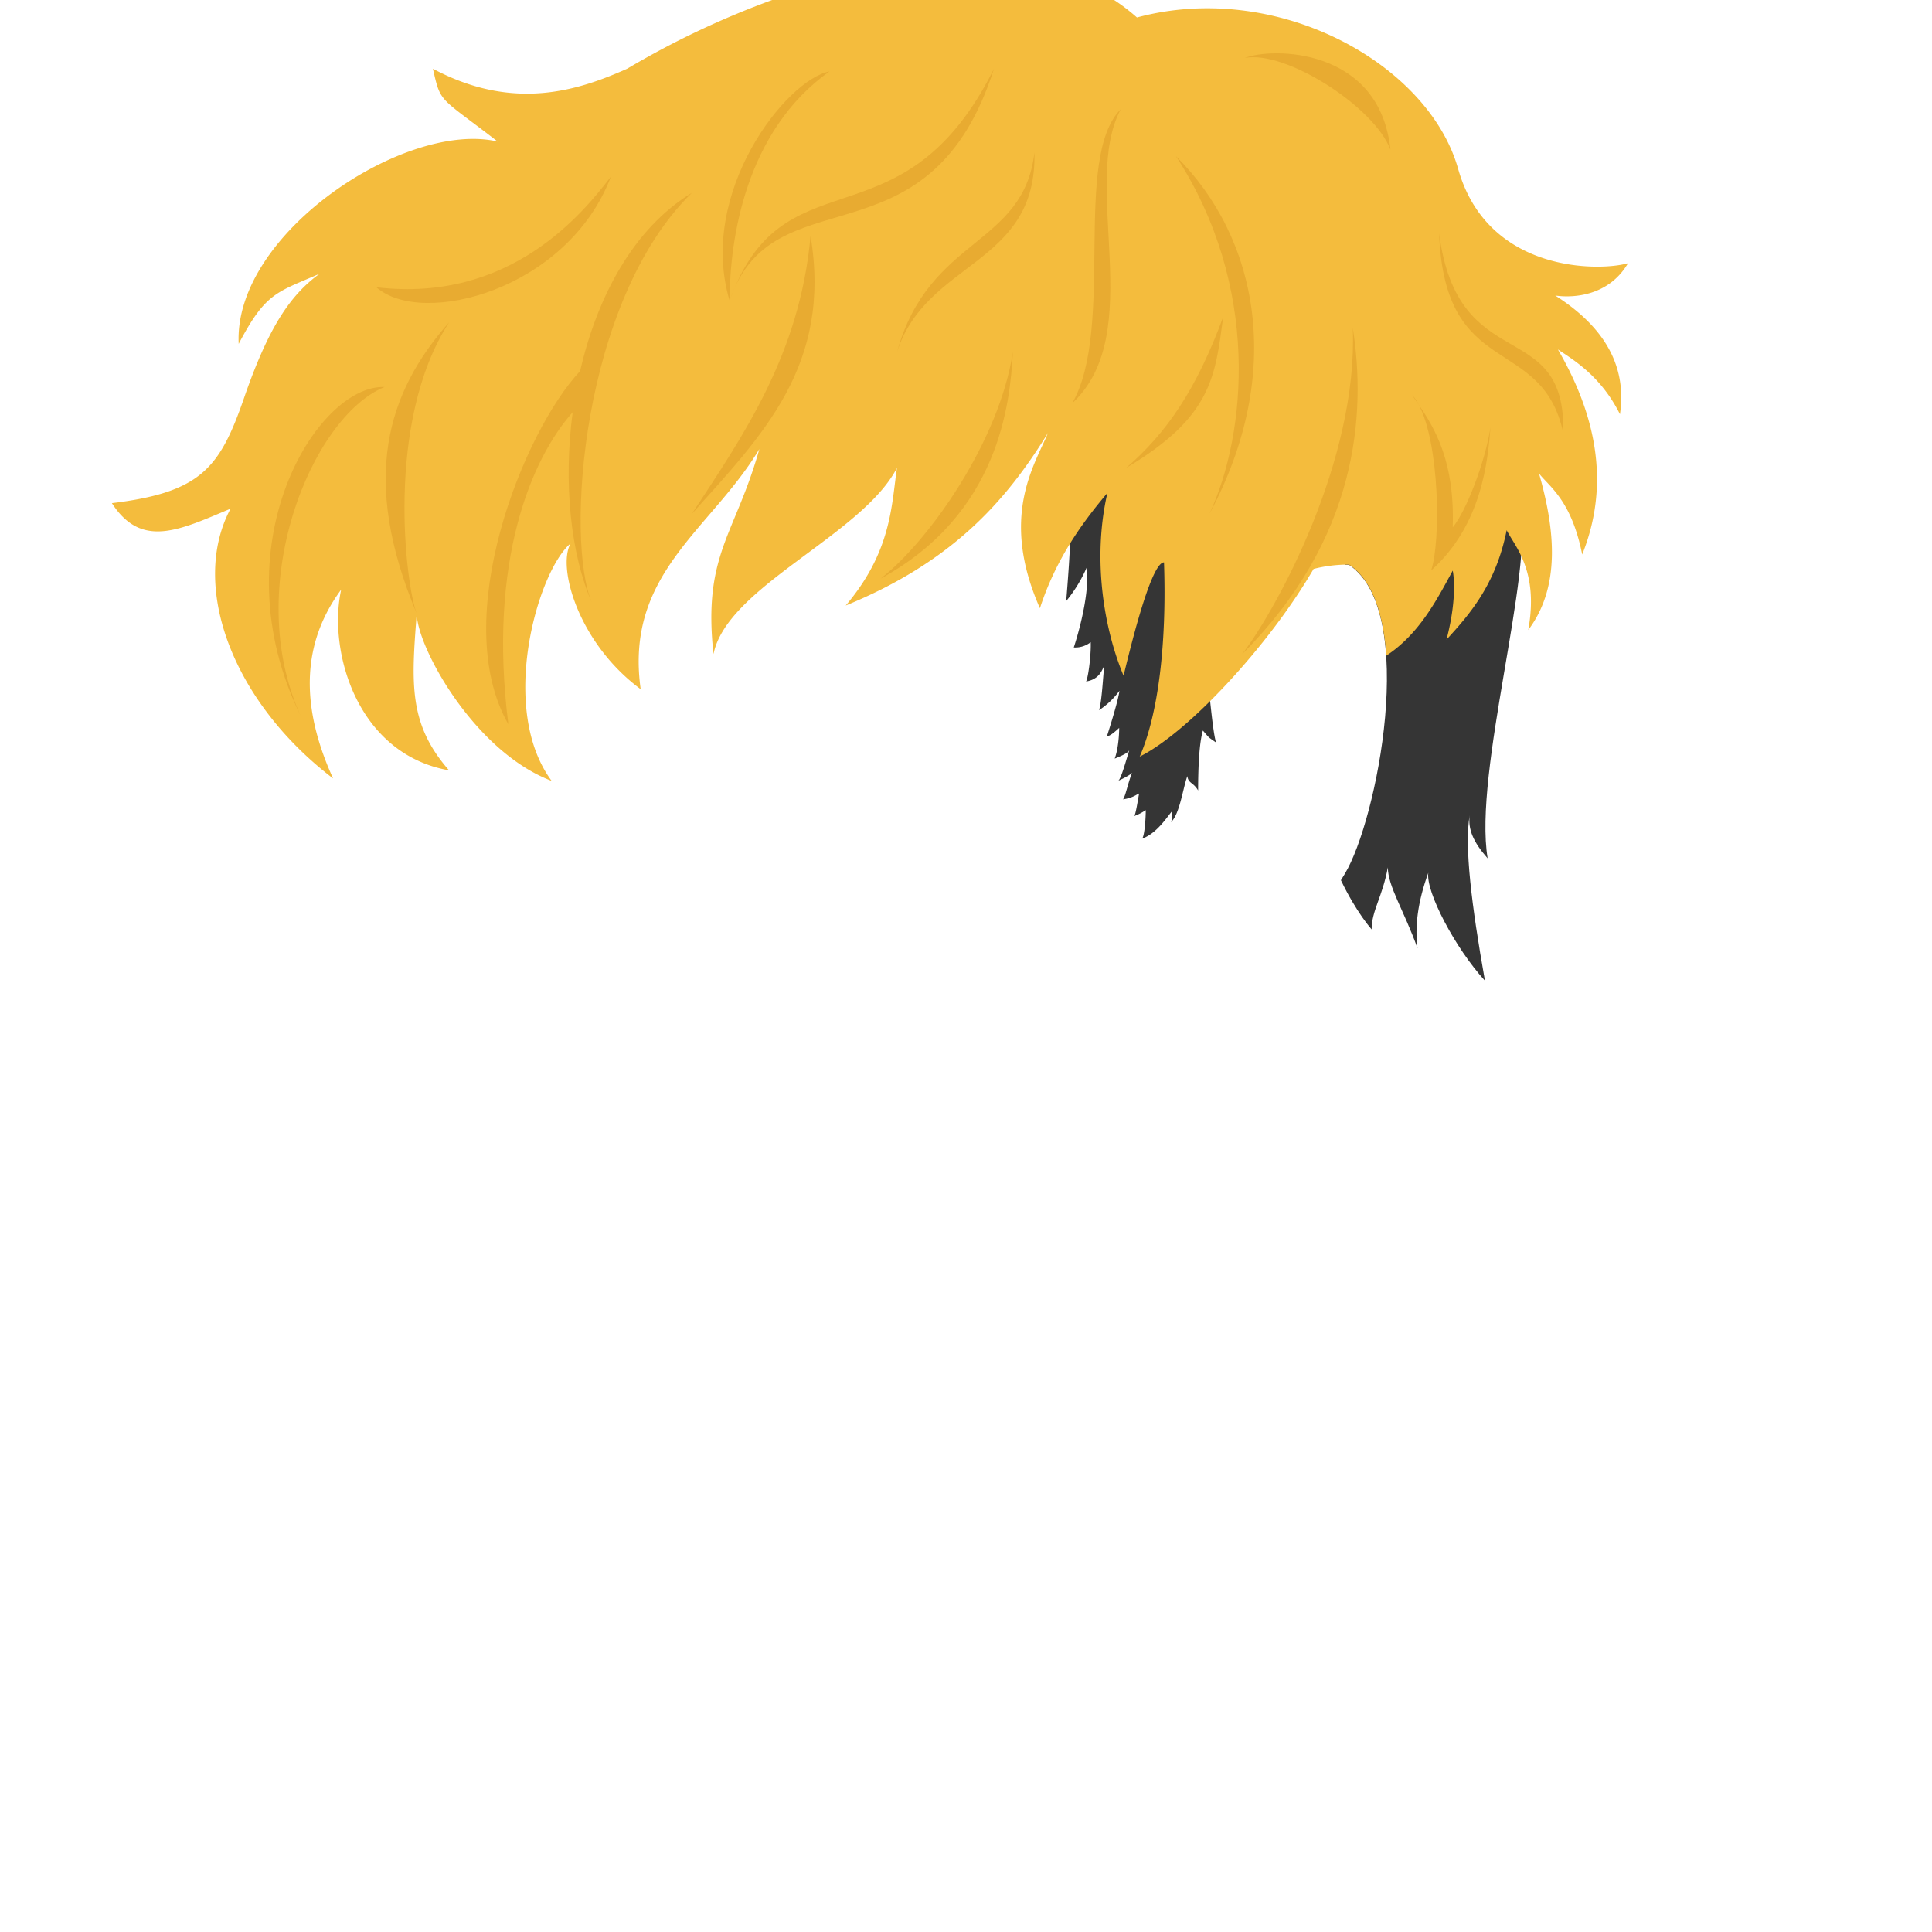 <svg xmlns="http://www.w3.org/2000/svg" viewBox="0 0 700 700"><defs><style>.a{fill:#353535;}.b{fill:#f4bc3d;}.c{fill:#e8ab31;}.d{opacity:0;}.e{fill:red;}</style></defs><path class="a" d="M539,311c-5.21-31.28,16.94-104.26,11.73-127.06,2.28-11.73-29.32-22.16-60.6,14-1,2.25-1.93,4.47-2.82,6.67l1.44,0c25.35,17,10.08,92.88-1.5,112-.47.8-.94,1.56-1.41,2.31,5.59,11.69,11.13,17.82,11.13,17.82,0-6.84,3.91-11.72,5.87-22.47,0,6.84,5.86,15.63,10.75,29.32-1-7.82,0-16.62,3.91-27.37-1,6.84,9.77,27.37,20.52,39.09-4.88-27.36-7.49-48.86-5.53-59.94C531.83,300.52,533.79,305.08,539,311Z"/><path class="a" d="M423.24,147.4c-2.61,4.34-30.84,37.79-35.62,45.18.43,3.91-.87,19.54-1.31,25.19a51.72,51.72,0,0,0,7.44-12.19c1.3,11.31-4.7,29-4.7,29a9,9,0,0,0,6.13-1.91c.19,4-.79,12.38-1.66,14.24,4.68-.76,5.71-3.92,6.58-5.79-.45,3.88-.87,13-1.89,16.18a28.63,28.63,0,0,0,7.38-7c-.45,3.88-4.55,16.52-4.55,16.52,1.51-.31,3.24-2,4.46-3.08,0,2.95-.44,8-1.63,11.12,4.13-1.65,4.87-2.38,5.27-3-1,3.16-2.79,9.84-3.91,11,3.12-1.44,4.36-2.27,4.92-2.86-1.64,4.23-2.25,8.1-3.25,9.62,3.67-.56,4.79-1.74,5.82-2.11-.41,2.09-1.21,7.57-1.77,8.16a19.93,19.93,0,0,0,4.18-2.14c0,3.11-.46,9.62-1.37,10.34,5.3-1.84,8.93-7.65,10.83-9.89a8.06,8.06,0,0,1-.29,3.9c3.15-3.07,4.23-12,5.89-16.68.35,2.7,2.17,2.17,3.91,5.21,0-8.68.43-17.37,1.73-21.72,2.61,3.05,1.74,2.18,4.78,4.35-1.3-3.91-2.6-20.85-3.36-25.48S438.87,172.59,423.24,147.4Z"/><path class="b" d="M156.85,24.9c2.93,12.71,2,9.78,23.46,26.39-33.24-7.82-95.79,33.23-93.83,73.3C96.25,106,100.16,106,115.8,99.18c-10.75,7.82-18.57,19.55-27.37,45s-15.64,34.21-47.89,38.12c10.75,16.62,24.44,9.77,43,2-14.67,27.37,0,69.4,37.14,97.74-9.78-21.5-13.69-45.93,2.93-68.41-4.89,22.48,5.86,59.62,39.09,65.48C148.05,262.4,149,247.74,151,222.33c0,11.73,20.53,49.85,48.87,60.6-19.54-26.39-4.88-76.24,6.84-86-4.88,8.8,2.94,36.16,25.42,52.78-5.87-42,25.41-57.67,43-87-8.8,31.28-20.52,38.12-16.62,74.28,4.89-24.43,53.76-43,66.47-67.44-2,13.69-2,30.3-18.57,49.85,38.11-15.64,57.66-37.14,73.3-62.55-4.89,11.73-17.59,30.3-2.93,63.53,5.71-17.59,15-30.62,24.45-41.78-5.63,24.49-1,49.89,5.85,66.21,1.95-7.82,9.77-41.05,14.66-41.05,1,29.32-2,54.73-8.8,70.37,17.85-8.92,47-40.5,63-68a50.74,50.74,0,0,1,12.86-1.57c8.57,5.75,12.49,18.23,13.49,33,12.14-8,18.53-20.69,24.06-30.82,0,0,2,8.8-2.26,25,8.5-9.24,17.89-20.09,21.8-39.64,2.93,5.87,11.73,14.66,7.82,36.17,11.73-15.64,9.78-36.17,3.91-56.69,3.91,4.89,11.73,9.77,15.64,29.32,7.82-19.55,8.8-44-8.8-74.28,5.87,3.91,15.64,9.77,22.48,23.46,2-13.69-1.95-29.32-23.45-43,6.84,1,19.54,0,26.38-11.73-9.77,2.94-50.82,3.91-61.57-34.2S462.77-7.35,411.94,6.33A71.71,71.71,0,0,0,403.66,0H279.77a314.51,314.51,0,0,0-52.55,24.9C209.63,32.72,186.17,40.54,156.85,24.9Z"/><path class="c" d="M250.68,69.86c-21.19,12.9-34.34,37.73-40.49,64.57-20.44,21.71-47.84,89.7-26,128-7.46-58.81,8.25-96.2,23.3-113.07-3.39,25.59-.78,51.36,7,69.09C204.74,195.94,210.6,109,250.68,69.86Z"/><path class="c" d="M250.68,186.17c25.41-28.34,50.82-53.76,43-100.67C289.77,128.5,269.25,157.83,250.68,186.17Z"/><path class="c" d="M151,222.33c-3.91-9.77-11.72-69.39,11.73-105.55C140.23,142.19,130.46,173.46,151,222.33Z"/><path class="c" d="M109,259.47c-21.51-46.91,3.91-108.49,30.3-119.24C114.82,139.26,78.66,197.9,109,259.47Z"/><path class="c" d="M388.49,146.1c27.36-25.41,2.93-79.17,17.59-106.54C388.49,57.16,404.12,118.73,388.49,146.1Z"/><path class="c" d="M426.08,56.59C456.76,103.78,451.72,157,438.24,186.1,465.75,134.81,455.75,86,426.08,56.59Z"/><path class="c" d="M408,169.55c31.28-18.57,32.26-33.23,35.19-54.73C433.44,141.21,422.69,156.85,408,169.55Z"/><path class="c" d="M450.06,237c42-42,45-87,40.07-118.26C492.09,166.62,462.77,220.38,450.06,237Z"/><path class="c" d="M264.36,109q.88-2.47,1.83-4.69A49.85,49.85,0,0,0,264.36,109Z"/><path class="c" d="M360.14,24.9c-32.23,64.46-73.65,31.47-93.95,79.37C284,64.49,337.52,95.6,360.14,24.9Z"/><path class="c" d="M300.52,25.88c-15.64,2.93-47.89,44-36.16,83.08C264.36,86.48,270.22,47.38,300.52,25.88Z"/><path class="c" d="M221.35,64c-9.77,12.7-36.16,45.93-85,40.07C152.94,118.73,205.72,105.05,221.35,64Z"/><path class="c" d="M521.41,84.52c2,53.76,37.14,36.17,45,72.33C567.35,113.84,528.25,137.3,521.41,84.52Z"/><path class="c" d="M319.09,209.63c43-23.46,46.92-63.53,47.89-82.1C362.1,159.78,336.68,195.94,319.09,209.63Z"/><path class="c" d="M325,127.53C335.71,94.3,375.78,96.25,374.8,55.2,370.89,89.41,336.68,85.5,325,127.53Z"/><path class="c" d="M451,21c14.66-2.93,46.91,17.6,52.78,33.23C499.91,17.08,460.81,17.08,451,21Z"/><path class="c" d="M514,146.56c7.59,14.17,8.1,49.41,4.53,60.13,18.57-16.61,20.52-40.07,21.5-51.8-2,12.71-8.8,30.3-13.68,36.17C527.15,167.05,519.74,155.08,514,146.56Z"/><path class="c" d="M514,146.56a17,17,0,0,0-2.32-3.4C512.36,144.25,513.13,145.37,514,146.56Z"/><g class="d"><path class="e" d="M699,1V699H1V1H699m1-1H0V700H700V0Z"/></g></svg>